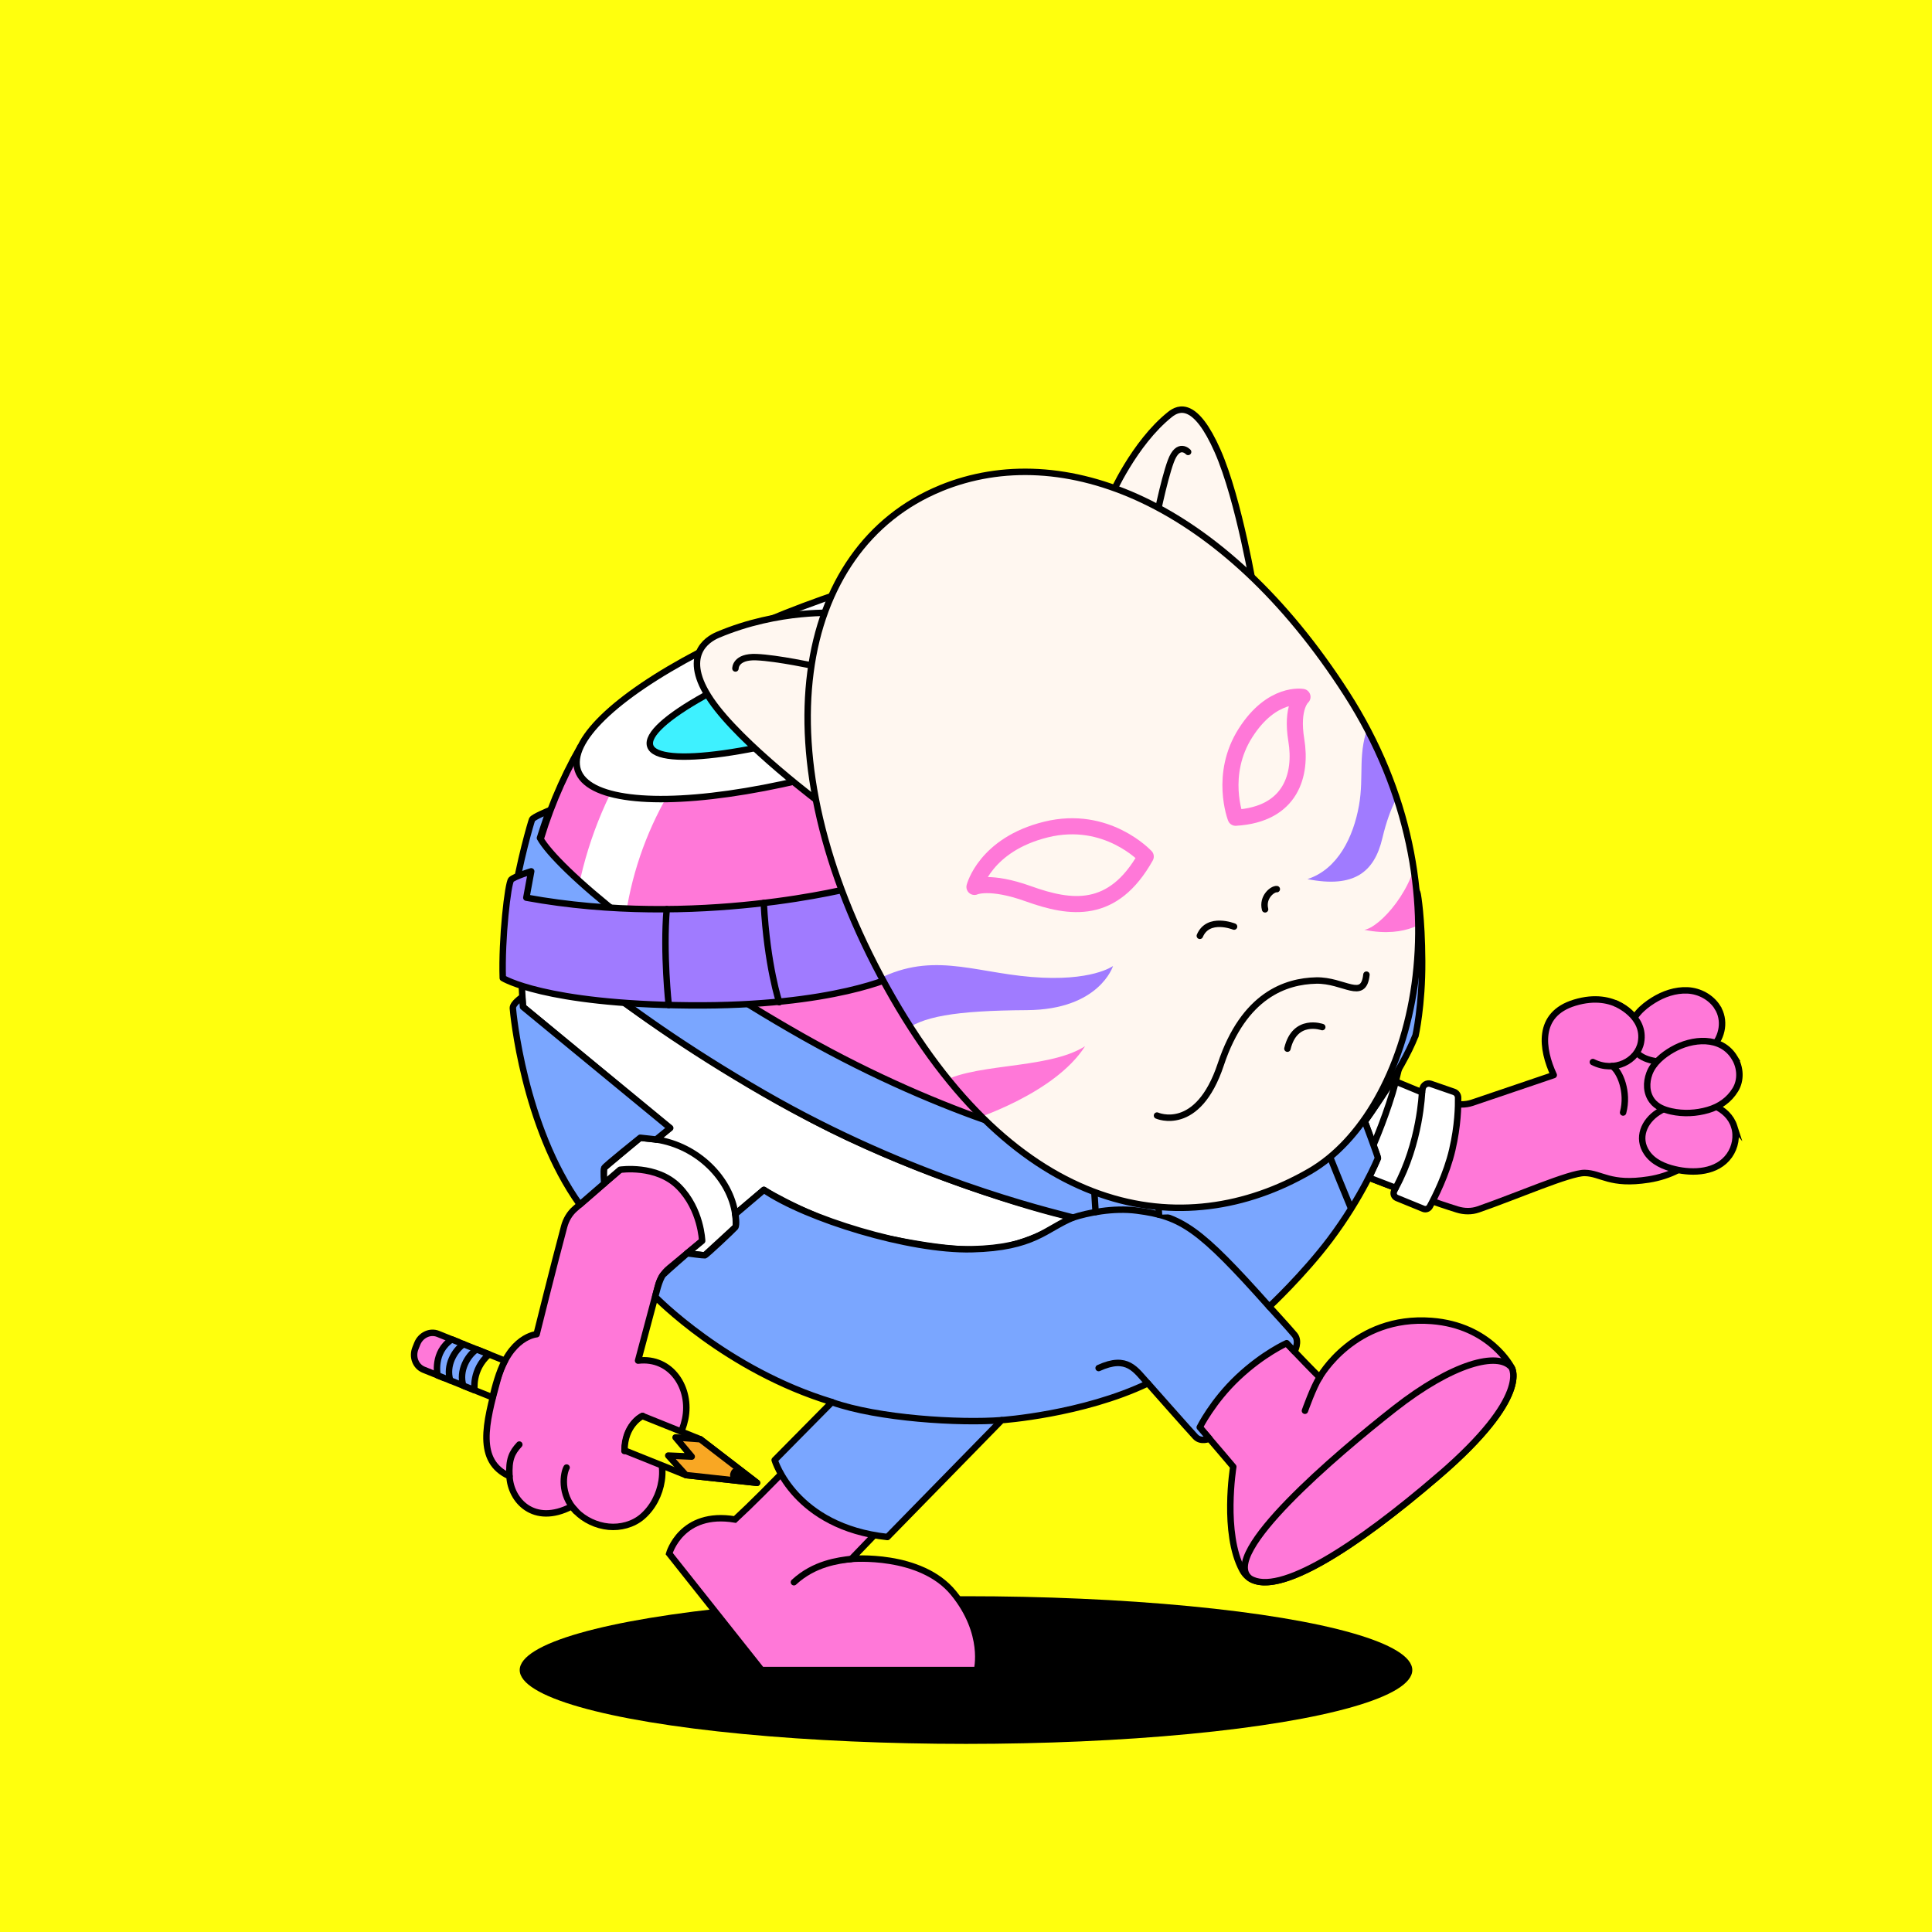 <?xml version="1.0" encoding="UTF-8"?>
<svg xmlns="http://www.w3.org/2000/svg" viewBox="0 0 600 600">
<rect x="0" y="0" width="600" height="600" fill="#333333" stroke="none"/>
<svg id="uuid-2ebc4e2e-813a-485c-9454-52c68b62da26" data-name="BACKGROUND" xmlns="http://www.w3.org/2000/svg" viewBox="0 0 600 600"><defs><style>
      .uuid-eb841eac-0e7b-47b1-8e78-e5724f1a9b43 {
        fill: #ffff0d;
      }
    </style></defs><rect class="uuid-eb841eac-0e7b-47b1-8e78-e5724f1a9b43" x="-1" y="-1" width="602" height="602"/></svg>
<svg id="uuid-bf7e525a-b2c7-4020-b508-877bdc0406a4" data-name="BACKGROUND" xmlns="http://www.w3.org/2000/svg" viewBox="0 0 600 600"><defs><style>
      .uuid-cae8e451-3158-423f-a4c4-142cfa64fc2f, .uuid-53b0b6c2-e2af-4a69-8394-836df11b181d {
        fill: #fff;
      }

      .uuid-6c565652-73da-4adf-a499-bd10556ab125, .uuid-53b0b6c2-e2af-4a69-8394-836df11b181d, .uuid-effa0351-bd28-4c1f-8e0f-0367a45f08e0, .uuid-be033c18-bf35-4c17-9e62-8709a499cbd0, .uuid-cd2bf4ed-c472-45eb-b36b-e9e8eed1b636, .uuid-2f2a2fea-5687-4202-a45d-609c70a3635c, .uuid-f9183db0-afbe-438e-8497-494846bbd113 {
        stroke: #000;
        stroke-width: 2px;
      }

      .uuid-6c565652-73da-4adf-a499-bd10556ab125, .uuid-53b0b6c2-e2af-4a69-8394-836df11b181d, .uuid-cd2bf4ed-c472-45eb-b36b-e9e8eed1b636, .uuid-2f2a2fea-5687-4202-a45d-609c70a3635c {
        stroke-miterlimit: 10;
      }

      .uuid-6c565652-73da-4adf-a499-bd10556ab125, .uuid-effa0351-bd28-4c1f-8e0f-0367a45f08e0, .uuid-cd2bf4ed-c472-45eb-b36b-e9e8eed1b636, .uuid-f9183db0-afbe-438e-8497-494846bbd113 {
        fill: #ff78d8;
      }

      .uuid-53b0b6c2-e2af-4a69-8394-836df11b181d, .uuid-effa0351-bd28-4c1f-8e0f-0367a45f08e0, .uuid-be033c18-bf35-4c17-9e62-8709a499cbd0, .uuid-cd2bf4ed-c472-45eb-b36b-e9e8eed1b636, .uuid-2f2a2fea-5687-4202-a45d-609c70a3635c {
        stroke-linecap: round;
      }

      .uuid-effa0351-bd28-4c1f-8e0f-0367a45f08e0, .uuid-be033c18-bf35-4c17-9e62-8709a499cbd0, .uuid-f9183db0-afbe-438e-8497-494846bbd113 {
        stroke-linejoin: round;
      }

      .uuid-be033c18-bf35-4c17-9e62-8709a499cbd0 {
        fill: none;
      }

      .uuid-2f2a2fea-5687-4202-a45d-609c70a3635c {
        fill: #3ef1ff;
      }
    </style></defs><path class="uuid-effa0351-bd28-4c1f-8e0f-0367a45f08e0" d="m409.81,359.6c9.2,3.77,29.89,12.05,42.79,16.03,2.11.65,4.41.69,6.5-.04,11.79-4.08,28.47-11.39,33.03-11.32,5.25.08,7.8,3.93,19.88,2.04,13.36-2.1,22.43-11.99,20.93-23.3-4.21-43.28-25.18-26.79-25.18-26.79,0,0-5.84-8.75-18.76-4.82-11.83,3.6-10.2,14.44-6.47,22.47l-25.29,8.58c-2.14.72-4.45.71-6.59-.02l-35.7-12.61"/><path class="uuid-cd2bf4ed-c472-45eb-b36b-e9e8eed1b636" d="m533.36,312.82c2.5,3.94,1.62,9.14-1.57,12.4-2.47,2.53-5.88,3.88-9.32,4.4-2.8.43-5.7.42-8.49-.08-2.14-.39-4.29-1.1-5.79-2.75-1.66-1.83-2.27-4.46-1.98-6.87.51-4.17,3.84-7.14,7.22-9.26,3.17-1.98,6.86-3.26,10.64-3.09,3.8.18,7.36,2.19,9.3,5.24Z"/><path class="uuid-cd2bf4ed-c472-45eb-b36b-e9e8eed1b636" d="m538.57,349.84c.97,3.03.32,6.43-1.5,9.01-3.77,5.33-11.17,5.65-16.96,4.27-3.31-.79-6.69-2.21-8.67-5.13-3.13-4.61-.82-9.79,3.48-12.56,2.58-1.66,5.61-2.67,8.63-3.14,5.73-.89,13.1,1.51,15.03,7.56Z"/><path class="uuid-cd2bf4ed-c472-45eb-b36b-e9e8eed1b636" d="m538.71,328.53c1.8,2.99,2.06,6.89.22,9.9-1.95,3.2-4.94,5.25-8.49,6.28-3.66,1.07-7.64,1.27-11.4.44-2.25-.5-4.53-1.38-5.96-3.28-1.86-2.47-1.89-5.68-.85-8.49,1.2-3.24,4.17-5.69,7.09-7.37,6.15-3.56,15.21-4.43,19.39,2.52Z"/><path class="uuid-cd2bf4ed-c472-45eb-b36b-e9e8eed1b636" d="m501.85,311.68s9.27,3.84,7.77,12.02c-1.04,5.68-8.17,9.55-14.94,6.13"/><path class="uuid-be033c18-bf35-4c17-9e62-8709a499cbd0" d="m500.67,331.08c2.41,1.63,5.11,8.04,3.4,14.42"/><path d="m443.44,339.88c-2.88,10.58-6.94,20.23-11.17,28.59-10.17-3.78-21.16-9.53-27-11.93l11.83-26.02,26.35,9.36Z"/><ellipse cx="300" cy="518.65" rx="138.6" ry="22.93"/><path class="uuid-6c565652-73da-4adf-a499-bd10556ab125" d="m319.36,427.14c-1.16,1.05-54.95,57-54.95,57,0,0,21.51-1.95,31.74,10.62,10.23,12.57,7.26,23.89,7.26,23.89h-66.9s-28.69-36.17-28.69-36.17c0,0,3.74-13.4,20.44-10.59,20.9-19.38,55.52-59.13,55.52-59.13l35.59,14.38Z"/><path d="m283.78,412.76l31.28,12.64-3.24,9.5c-2.93,3.03-9.76,10.12-13.64,14.14-11.92,0-27.98-2.13-41.33-6.37,13.95-15.1,26.93-29.92,26.93-29.92Z"/><path class="uuid-6c565652-73da-4adf-a499-bd10556ab125" d="m354.45,173.54l-.11.27-174.2,58.29c-11.49,20.13-18.05,43.43-18.05,68.27,0,76.2,61.77,137.98,137.97,137.98s137.98-61.77,137.98-137.98c0-56.89-34.43-105.72-83.58-126.83Z"/><path class="uuid-be033c18-bf35-4c17-9e62-8709a499cbd0" d="m264.41,484.14c-4.06.49-11.49,1.36-17.85,7.23"/><path class="uuid-cae8e451-3158-423f-a4c4-142cfa64fc2f" d="m185.17,308.14c-4.41,0-7.98-3.57-7.98-7.98,0-67.74,55.11-122.86,122.86-122.86,4.41,0,7.98,3.57,7.98,7.98s-3.57,7.98-7.98,7.98c-58.94,0-106.9,47.95-106.9,106.9,0,4.41-3.57,7.98-7.98,7.98Z"/><path d="m203.75,397.46l34.2-27.46-24.86,36.3c-6.73-5.1-3.66-2.61-9.34-8.83Z"/><path class="uuid-f9183db0-afbe-438e-8497-494846bbd113" d="m323.72,387.31c19.14-13.4,39.15-11.3,55.52,7.36,19.6,22.35,30.57,33.06,30.57,33.06,0,0,10.74-19.34,34.77-17.5,18.26,1.4,24.84,14.43,24.84,14.43,0,0,6.21,8.82-22.45,33.5-28.66,24.68-54.93,40.92-61.14,29.46-6.21-11.46-2.82-32.1-2.82-32.1,0,0-22.02-26.09-27.94-32.01-6.79-6.79-15.71-1.36-15.71-1.36"/><path class="uuid-6c565652-73da-4adf-a499-bd10556ab125" d="m446.97,458.17c-25.89,22.29-49.82,37.69-58.79,32.02-9.77-7.44,26.84-38.54,44.88-52.7,18.04-14.16,32.17-17.82,36.36-12.81,0,0,6.21,8.82-22.45,33.5Z"/><path class="uuid-be033c18-bf35-4c17-9e62-8709a499cbd0" d="m409.81,427.74c-1.89,2.86-4.55,10.38-4.55,10.38"/><ellipse class="uuid-53b0b6c2-e2af-4a69-8394-836df11b181d" cx="269.41" cy="209.07" rx="94.9" ry="26.25" transform="translate(-52.5 96.54) rotate(-18.55)"/><ellipse class="uuid-2f2a2fea-5687-4202-a45d-609c70a3635c" cx="269.41" cy="209.07" rx="71.19" ry="13.32" transform="translate(-52.5 96.54) rotate(-18.55)"/><g><path class="uuid-effa0351-bd28-4c1f-8e0f-0367a45f08e0" d="m214.11,345.7c-8.05,5.83-25.34,20.79-35.52,29.67-1.67,1.45-2.82,3.41-3.39,5.55-3.14,11.67-8.55,33.44-8.55,33.44,0,0-8.42.58-12.19,14.35-3.64,13.3-6.64,25.06,3.77,29.75.35,7.47,7.51,15.45,19.2,9.41.14-.06,1.32,1.32,1.44,1.45,2.64,2.7,6.36,4.45,10.13,4.81,3.65.36,7.61-.67,10.43-3.08,3.29-2.81,5.4-6.94,6.05-11.2.4-2.61.26-5.31-.75-7.78,0,0,6.2-2.51,8.05-11.34,1.99-9.49-4.22-19.42-14.62-18.18l6.17-23.11c.51-2.2,1.74-4.16,3.49-5.59l29.38-24.3"/><path class="uuid-be033c18-bf35-4c17-9e62-8709a499cbd0" d="m204.73,452.06c-1.37-3.47-5.39-7.08-9-6.88"/><path class="uuid-be033c18-bf35-4c17-9e62-8709a499cbd0" d="m178.86,469.3c-5.16-5.27-3.82-11.97-2.9-13.54"/><path class="uuid-be033c18-bf35-4c17-9e62-8709a499cbd0" d="m158.22,458.45c-.27-5.22.73-7.32,3.06-9.83"/><path class="uuid-be033c18-bf35-4c17-9e62-8709a499cbd0" d="m193.93,450.63c.14-2.07.48-4.16,1.32-6.06.85-1.95,2.36-3.88,4.31-4.85"/></g></svg>
<svg id="uuid-853b1779-0b40-4336-9fd3-56860412922a" data-name="BODY" xmlns="http://www.w3.org/2000/svg" viewBox="0 0 600 600"><defs><style>
      .uuid-270fe1d8-6ffc-45cd-908c-63708945a6da {
        fill: none;
        stroke: #000;
        stroke-linecap: round;
        stroke-miterlimit: 10;
        stroke-width: 4px;
      }
    </style></defs><path class="uuid-270fe1d8-6ffc-45cd-908c-63708945a6da" d="m378.79,259.75c-1.76-5.11-7.33-7.82-12.44-6.06s-7.82,7.33-6.06,12.44"/><circle cx="362.12" cy="293.18" r="9.78" transform="translate(-9.59 12.26) rotate(-1.91)"/><path class="uuid-270fe1d8-6ffc-45cd-908c-63708945a6da" d="m346.88,270.76c-1.76-5.11-7.33-7.82-12.44-6.06-5.11,1.76-7.82,7.33-6.06,12.44"/></svg>
<svg id="uuid-a9b76fb0-fcc9-47a4-8a22-bf2a6be645e3" data-name="BODY" xmlns="http://www.w3.org/2000/svg" xmlns:xlink="http://www.w3.org/1999/xlink" viewBox="0 0 600 600"><defs><style>
      .uuid-b38ce0af-b4e9-45a0-a07c-ddbefe16b92c, .uuid-d0f82b25-b41c-4ccb-b99d-337e8c7b221c, .uuid-4c4391de-0469-45ae-85e6-f51b95112f18, .uuid-50bdb408-0f03-46e1-b11e-5fe1cf11a933 {
        fill: none;
      }

      .uuid-d0f82b25-b41c-4ccb-b99d-337e8c7b221c {
        clip-path: url(#uuid-b3878e00-90a2-4718-a8fa-787c32a78eda);
      }

      .uuid-2929258d-25b8-427e-8de3-6a1749239f1a, .uuid-4586ed58-3c26-4b5c-987c-00247d29fbe1 {
        fill: #7aa6ff;
      }

      .uuid-2929258d-25b8-427e-8de3-6a1749239f1a, .uuid-21d9377c-d8c1-4bc7-8f1d-7cae94ebdb6b, .uuid-50bdb408-0f03-46e1-b11e-5fe1cf11a933, .uuid-d9aa9a53-424e-4bf1-bdbc-808db4883ccb {
        stroke: #000;
        stroke-linecap: round;
        stroke-linejoin: round;
        stroke-width: 2px;
      }

      .uuid-4c4391de-0469-45ae-85e6-f51b95112f18 {
        clip-path: url(#uuid-98c8cd3b-e751-42de-aa63-77e0a36d3d5b);
      }

      .uuid-2d96f9ec-d66c-44b5-9875-4c3953027912, .uuid-21d9377c-d8c1-4bc7-8f1d-7cae94ebdb6b {
        fill: #fff;
      }

      .uuid-d9aa9a53-424e-4bf1-bdbc-808db4883ccb {
        fill: #f9a723;
      }
    </style><clipPath id="uuid-98c8cd3b-e751-42de-aa63-77e0a36d3d5b"><path class="uuid-b38ce0af-b4e9-45a0-a07c-ddbefe16b92c" d="m187.46,365.07c0-1.37.16-2.37.16-2.37l11.19-9.37,4.94.54,4.16-3.54-45.5-37.65s-.46-6.93-.57-13.62.57-13.95.57-13.95c19.42,20.93,67.75,51.78,95.66,65.63,27.91,13.85,60.83,24.27,75.34,27.46-5.61,2.07-6.03,4.26-16.69,7.77-10.66,3.51-22.99,2.36-42.4-1.62s-37.12-14.8-37.12-14.8l-8.86,7.52c.26,1.81.19,3.9.19,3.9l-9.7,8.9-5.45-.63,4.68-3.87s-.29-9.76-7.22-16.79c-6.93-7.03-18.28-5.3-18.28-5.3l-4.94,4.24s-.16-1.09-.16-2.46h0Zm237.71.67l8.26,3.17-.47.98c-.39.82-.01,1.79.82,2.14l8.27,3.38c.74.3,1.59,0,1.98-.7,1.53-2.8,5.2-9.98,6.98-17.6,1.78-7.62,1.86-13.58,1.82-16.23-.01-.82-.54-1.54-1.31-1.8l-7.18-2.48c-1.15-.4-2.39.35-2.56,1.56l-.16,1.08-9.17-3.8s-6.31,9.78-8.6,12.83l4.08,11.38-2.76,6.11v-.02Z"/></clipPath><clipPath id="uuid-b3878e00-90a2-4718-a8fa-787c32a78eda"><path class="uuid-b38ce0af-b4e9-45a0-a07c-ddbefe16b92c" d="m439.54,321.73c-4.23,10.84-15.69,26.53-15.69,26.53,0,0,4.15,11.07,4.08,11.38-.08.31-5.02,12.18-14.88,25.28-8.25,10.96-18.86,20.87-18.86,20.87,0,0,6.17,6.74,7.85,8.76s0,5.19,0,5.19l-2.45-2.6s-7.21,3.17-15.1,10.59c-7.89,7.43-11.9,15.53-11.9,15.53l3.02,3.52s-2.64,1.22-4.36-.6c-1.72-1.82-14.76-16.58-14.76-16.58-20.33,9.71-45.4,11.43-45.4,11.43l-35.49,36.3c-28.82-3.13-35.02-23.89-35.02-23.89l17.8-18.01c-32.9-9.98-54.89-32.72-54.89-32.72,0,0,1.26-5.64,2.51-6.89s7.43-6.6,7.43-6.6c0,0,4.99.68,5.45.63.46-.05,8.89-8.04,9.45-8.7s.06-4.11.06-4.11l8.86-7.52c13.1,8.93,45.08,18.91,64.56,18.44,19.48-.47,22.89-6.37,31.45-9.84-8.21-2.19-49.99-12-96.04-38.56-48.62-28.05-72.13-51.81-77.02-57.04-.62-.67-.91-1.58-.78-2.48,1.81-12.31,5.53-24.8,5.82-25.53.3-.76,5.32-2.81,5.32-2.81,0,0-1.67,4.75-2.87,8.54,5.27,9.46,36.81,36.33,81.72,61.73,44.91,25.4,83.33,34.65,89.65,34.75,6.32.1,69.07-15.09,78.08-26.22,9.01-11.12,19.87-48.85,19.87-48.85l-1.33-8.17c4.09.98,4.6,4.25,4.6,4.25,0,0,1.31,7,1.38,20.76.08,13.77-2.08,23.23-2.08,23.23h-.04Zm-231.4,28.58l-45.72-37.62-.24-3.05s-3.03,1.99-2.91,3.49,3.35,36.61,20.8,60.97l7.57-6.56s-.33-4.15,0-4.83c.33-.67,11.19-9.37,11.19-9.37l4.94.54,4.38-3.56h-.01Z"/></clipPath></defs><g id="uuid-af29460d-1585-47d9-9c08-90633e2ce16e" data-name="uuid-3ed2d463-9c98-4ccd-9d5d-4c3039953550"><g id="uuid-8cac3a0a-4265-40b4-9675-88e4177bf870" data-name="uuid-099ea80d-b0f2-4400-b65c-6ce909f17109"><g><path class="uuid-2d96f9ec-d66c-44b5-9875-4c3953027912" d="m187.46,365.07c0-1.37.16-2.37.16-2.37l11.19-9.37,4.94.54,4.16-3.54-45.5-37.65s-.46-6.93-.57-13.62.57-13.95.57-13.95c19.42,20.93,67.75,51.78,95.66,65.63,27.91,13.85,60.83,24.27,75.34,27.46-5.61,2.07-6.03,4.26-16.69,7.77-10.66,3.51-22.99,2.36-42.4-1.62s-37.12-14.8-37.12-14.8l-8.86,7.52c.26,1.81.19,3.9.19,3.9l-9.7,8.9-5.45-.63,4.68-3.87s-.29-9.76-7.22-16.79c-6.93-7.03-18.28-5.3-18.28-5.3l-4.94,4.24s-.16-1.09-.16-2.46h0Zm237.71.67l8.26,3.17-.47.98c-.39.82-.01,1.79.82,2.14l8.27,3.38c.74.3,1.59,0,1.98-.7,1.53-2.8,5.2-9.98,6.98-17.6,1.78-7.62,1.86-13.58,1.82-16.23-.01-.82-.54-1.54-1.31-1.8l-7.18-2.48c-1.15-.4-2.39.35-2.56,1.56l-.16,1.08-9.17-3.8s-6.31,9.78-8.6,12.83l4.08,11.38-2.76,6.11v-.02Z"/><g class="uuid-4c4391de-0469-45ae-85e6-f51b95112f18"><g><path class="uuid-21d9377c-d8c1-4bc7-8f1d-7cae94ebdb6b" d="m203.75,353.87c13.03,1.96,23.07,12.29,24.59,23.19"/><path class="uuid-21d9377c-d8c1-4bc7-8f1d-7cae94ebdb6b" d="m433.43,368.91c7.68-14.03,8.19-29.68,8.19-29.68"/><path class="uuid-21d9377c-d8c1-4bc7-8f1d-7cae94ebdb6b" d="m433.43,336c-2.4,9.19-6.74,19.23-6.74,19.23"/></g></g><path class="uuid-50bdb408-0f03-46e1-b11e-5fe1cf11a933" d="m187.46,365.07c0-1.37.16-2.37.16-2.37l11.19-9.37,4.94.54,4.16-3.54-45.5-37.65s-.46-6.93-.57-13.62.57-13.95.57-13.95c19.42,20.93,67.75,51.78,95.66,65.63,27.91,13.85,60.83,24.27,75.34,27.46-5.61,2.07-6.03,4.26-16.69,7.77-10.66,3.51-22.99,2.36-42.4-1.62s-37.12-14.8-37.12-14.8l-8.86,7.52c.26,1.81.19,3.9.19,3.9l-9.7,8.9-5.45-.63,4.68-3.87s-.29-9.76-7.22-16.79c-6.93-7.03-18.28-5.3-18.28-5.3l-4.94,4.24s-.16-1.09-.16-2.46h0Zm237.71.67l8.26,3.17-.47.98c-.39.82-.01,1.79.82,2.14l8.27,3.38c.74.3,1.59,0,1.98-.7,1.53-2.8,5.2-9.98,6.98-17.6,1.78-7.62,1.86-13.58,1.82-16.23-.01-.82-.54-1.54-1.31-1.8l-7.18-2.48c-1.15-.4-2.39.35-2.56,1.56l-.16,1.08-9.17-3.8s-6.31,9.78-8.6,12.83l4.08,11.38-2.76,6.11v-.02Z"/></g><g><path class="uuid-4586ed58-3c26-4b5c-987c-00247d29fbe1" d="m439.54,321.73c-4.23,10.84-15.69,26.53-15.69,26.53,0,0,4.15,11.07,4.08,11.38-.08.31-5.02,12.18-14.88,25.28-8.25,10.96-18.86,20.87-18.86,20.87,0,0,6.17,6.74,7.85,8.76s0,5.19,0,5.19l-2.45-2.6s-7.21,3.17-15.1,10.59c-7.89,7.43-11.9,15.53-11.9,15.53l3.02,3.52s-2.64,1.22-4.36-.6c-1.72-1.82-14.76-16.58-14.76-16.58-20.33,9.71-45.4,11.43-45.4,11.43l-35.49,36.3c-28.82-3.13-35.02-23.89-35.02-23.89l17.8-18.01c-32.9-9.98-54.89-32.72-54.89-32.72,0,0,1.26-5.64,2.51-6.89s7.43-6.6,7.43-6.6c0,0,4.99.68,5.45.63.46-.05,8.89-8.04,9.45-8.7s.06-4.11.06-4.11l8.86-7.52c13.1,8.93,45.08,18.91,64.56,18.44,19.48-.47,22.89-6.37,31.45-9.84-8.21-2.19-49.99-12-96.04-38.56-48.62-28.05-72.13-51.81-77.02-57.04-.62-.67-.91-1.58-.78-2.48,1.81-12.31,5.53-24.8,5.82-25.53.3-.76,5.32-2.81,5.32-2.81,0,0-1.67,4.75-2.87,8.54,5.27,9.46,36.81,36.33,81.72,61.73,44.91,25.4,83.33,34.65,89.65,34.75,6.32.1,69.07-15.09,78.08-26.22,9.01-11.12,19.87-48.85,19.87-48.85l-1.33-8.17c4.09.98,4.6,4.25,4.6,4.25,0,0,1.31,7,1.38,20.76.08,13.77-2.08,23.23-2.08,23.23h-.04Zm-231.4,28.58l-45.72-37.62-.24-3.05s-3.03,1.99-2.91,3.49,3.35,36.61,20.8,60.97l7.57-6.56s-.33-4.15,0-4.83c.33-.67,11.19-9.37,11.19-9.37l4.94.54,4.38-3.56h-.01Z"/><g class="uuid-d0f82b25-b41c-4ccb-b99d-337e8c7b221c"><g><path class="uuid-2929258d-25b8-427e-8de3-6a1749239f1a" d="m394.18,405.78c-21.84-24.51-27.24-28.01-41.1-29.82-7.38-.96-15.42.71-19.87,2.17"/><path class="uuid-2929258d-25b8-427e-8de3-6a1749239f1a" d="m356.46,429.61c-3.81-4.15-6.3-8.87-15.27-4.75"/><line class="uuid-50bdb408-0f03-46e1-b11e-5fe1cf11a933" x1="339.01" y1="356.74" x2="340.25" y2="376.42"/><path class="uuid-2929258d-25b8-427e-8de3-6a1749239f1a" d="m359.94,377.24l-.48-7.52s36.44-7.14,51.51-15.84c1.82,5.06,8.64,21.47,8.64,21.47"/><line class="uuid-50bdb408-0f03-46e1-b11e-5fe1cf11a933" x1="423.85" y1="348.26" x2="417.09" y2="330.52"/><path class="uuid-2929258d-25b8-427e-8de3-6a1749239f1a" d="m258.34,435.45c14.39,5.09,39.67,6.61,52.72,5.6"/><path d="m258.52,435.93l-5.11,4.85s17.9,8.67,49.25,8.26l8.34-7.65-25.28-.56-12.64-1.52-7.79-1.57-6.78-1.82h.01Z"/><g><circle class="uuid-d9aa9a53-424e-4bf1-bdbc-808db4883ccb" cx="349.52" cy="364.53" r="4.42"/><circle class="uuid-d9aa9a53-424e-4bf1-bdbc-808db4883ccb" cx="412.96" cy="344.53" r="4.42"/></g><polygon points="211.4 409.54 238.5 370.41 237.19 370 228.59 377.23 228.28 381.17 218.83 389.87 212.97 389.87 205.59 396.55 203.75 403.04 211.4 409.54"/></g></g><path class="uuid-50bdb408-0f03-46e1-b11e-5fe1cf11a933" d="m439.54,321.73c-4.23,10.84-15.69,26.53-15.69,26.53,0,0,4.15,11.07,4.08,11.38-.08.31-5.02,12.18-14.88,25.28-8.25,10.96-18.86,20.87-18.86,20.87,0,0,6.17,6.74,7.85,8.76s0,5.19,0,5.19l-2.45-2.6s-7.21,3.17-15.1,10.59c-7.89,7.43-11.9,15.53-11.9,15.53l3.02,3.52s-2.64,1.22-4.36-.6c-1.72-1.82-14.76-16.58-14.76-16.58-20.33,9.71-45.4,11.43-45.4,11.43l-35.49,36.3c-28.82-3.13-35.02-23.89-35.02-23.89l17.8-18.01c-32.9-9.98-54.89-32.72-54.89-32.72,0,0,1.26-5.64,2.51-6.89s7.43-6.6,7.43-6.6c0,0,4.99.68,5.45.63.46-.05,8.89-8.04,9.45-8.7s.06-4.11.06-4.11l8.86-7.52c13.1,8.93,45.08,18.91,64.56,18.44,19.48-.47,22.89-6.37,31.45-9.84-8.21-2.19-49.99-12-96.04-38.56-48.62-28.05-72.13-51.81-77.02-57.04-.62-.67-.91-1.58-.78-2.48,1.81-12.31,5.53-24.8,5.82-25.53.3-.76,5.32-2.81,5.32-2.81,0,0-1.67,4.75-2.87,8.54,5.27,9.46,36.81,36.33,81.72,61.73,44.91,25.4,83.33,34.65,89.65,34.75,6.32.1,69.07-15.09,78.08-26.22,9.01-11.12,19.87-48.85,19.87-48.85l-1.33-8.17c4.09.98,4.6,4.25,4.6,4.25,0,0,1.31,7,1.38,20.76.08,13.77-2.08,23.23-2.08,23.23h-.04Zm-231.4,28.58l-45.72-37.62-.24-3.05s-3.03,1.99-2.91,3.49,3.35,36.61,20.8,60.97l7.57-6.56s-.33-4.15,0-4.83c.33-.67,11.19-9.37,11.19-9.37l4.94.54,4.38-3.56h-.01Z"/></g></g></g></svg>
<svg id="uuid-8bc2e97e-2302-49ce-b93f-c973a8abe5bb" data-name="BODY" xmlns="http://www.w3.org/2000/svg" viewBox="0 0 600 600"><defs><style>
      .uuid-b97aa3d8-a87d-4289-bdcc-07399a28406c {
        fill: #7aa6ff;
      }

      .uuid-b97aa3d8-a87d-4289-bdcc-07399a28406c, .uuid-cdb588a1-0293-4620-85fb-9a46c000d399, .uuid-8d4667d0-21ed-47fe-9334-55112e464e4c, .uuid-3a554514-f2a1-49cb-9361-dc8b0e329a06, .uuid-f56facfc-ca11-46e9-8b50-a71f100a7582 {
        stroke: #000;
        stroke-linecap: round;
        stroke-linejoin: round;
        stroke-width: 2px;
      }

      .uuid-cdb588a1-0293-4620-85fb-9a46c000d399 {
        fill: #ff78d8;
      }

      .uuid-8d4667d0-21ed-47fe-9334-55112e464e4c {
        fill: #ffff0d;
      }

      .uuid-3a554514-f2a1-49cb-9361-dc8b0e329a06 {
        fill: none;
      }

      .uuid-f56facfc-ca11-46e9-8b50-a71f100a7582 {
        fill: #f9a723;
      }
    </style></defs><g id="uuid-f9c1b82f-8493-43ad-8540-48b447ee144b" data-name="uuid-5d087d90-db25-43a6-ad2e-0d1f05b40ae9"><g><path class="uuid-cdb588a1-0293-4620-85fb-9a46c000d399" d="m142.41,416.81l-6.37-2.56c-2.49-1-5.39.36-6.47,3.05l-.56,1.41c-1.08,2.68.07,5.67,2.56,6.67l6.37,2.56,4.47-11.13Z"/><g><path class="uuid-8d4667d0-21ed-47fe-9334-55112e464e4c" d="m156.8,422.59l-8.26-3.32-4.47,11.13,8.89,3.57c.7-3.08,2.02-8.04,3.84-11.38Z"/><path class="uuid-8d4667d0-21ed-47fe-9334-55112e464e4c" d="m217.49,446.97l-17.98-7.22c-.45.23-5.56,3-5.56,10.69h0l19.07,7.66,22.08,2.41-17.61-13.54h0Z"/></g><g><polygon class="uuid-f56facfc-ca11-46e9-8b50-a71f100a7582" points="217.49 446.97 209.8 446.4 214.82 452.36 207.53 452.04 213.02 458.1 235.1 460.51 217.49 446.97"/><path d="m227.02,457.01l-.16.39c-.42,1.04.19,2.18,1.23,2.3l7.01.81-5.6-4.3c-.84-.64-2.06-.25-2.49.8h.01Z"/></g><g><path class="uuid-b97aa3d8-a87d-4289-bdcc-07399a28406c" d="m140.31,415.97c-5.98,3.98-4.42,11.15-4.42,11.15l11.5,4.62s-.97-6.35,4.47-11.13l-11.55-4.64h0Z"/><path class="uuid-3a554514-f2a1-49cb-9361-dc8b0e329a06" d="m143.97,417.44c-2.81,1.91-5.58,6.62-4.15,11.26"/><path class="uuid-3a554514-f2a1-49cb-9361-dc8b0e329a06" d="m148.02,419.06c-2.81,1.91-5.58,6.62-4.15,11.26"/></g></g></g></svg>
<svg id="uuid-20641d54-9b80-4738-a850-744e9e159449" data-name="BODY" xmlns="http://www.w3.org/2000/svg" xmlns:xlink="http://www.w3.org/1999/xlink" viewBox="0 0 600 600"><defs><style>
      .uuid-08cd35e5-5429-4678-9716-d686ab3ecfef, .uuid-dda132b2-d95f-4871-a7b1-064b32f66064, .uuid-ebdbf30b-e82b-478c-8ba4-0d0c364ee291 {
        fill: none;
      }

      .uuid-742681a4-c23e-4f30-b8ee-5b9c20c0b35c {
        stroke: #ff78d8;
        stroke-width: 5px;
      }

      .uuid-742681a4-c23e-4f30-b8ee-5b9c20c0b35c, .uuid-7cac7961-9347-486a-acb0-10dbd6513383, .uuid-b14f2490-b4c9-4cfa-9101-1711323d80d6, .uuid-dda132b2-d95f-4871-a7b1-064b32f66064 {
        stroke-linecap: round;
        stroke-linejoin: round;
      }

      .uuid-4e16943e-fd44-479d-99ea-a54526ffe949, .uuid-b14f2490-b4c9-4cfa-9101-1711323d80d6 {
        fill: #fff7f0;
      }

      .uuid-658b5f94-e9af-4c82-a1e0-8418994c6472 {
        fill: #ff78d8;
      }

      .uuid-58a45e6e-6234-4179-aa22-3da84e379254, .uuid-7cac7961-9347-486a-acb0-10dbd6513383 {
        fill: #a07bff;
      }

      .uuid-7cac7961-9347-486a-acb0-10dbd6513383, .uuid-b14f2490-b4c9-4cfa-9101-1711323d80d6, .uuid-dda132b2-d95f-4871-a7b1-064b32f66064 {
        stroke: #000;
        stroke-width: 2px;
      }

      .uuid-ebdbf30b-e82b-478c-8ba4-0d0c364ee291 {
        clip-path: url(#uuid-f1915c35-cc3e-42ae-bf03-e75644ba9dff);
      }
    </style><clipPath id="uuid-f1915c35-cc3e-42ae-bf03-e75644ba9dff"><path class="uuid-08cd35e5-5429-4678-9716-d686ab3ecfef" d="m292.18,151.63c-45.29,18.53-57.04,82.27-16.83,154.86,40.21,72.59,92.47,79.78,131.35,57.32,32.27-18.64,50.95-86.94,11.5-148.35-38.38-59.74-88.11-79.35-126.02-63.84h0Z"/></clipPath></defs><g id="uuid-85e1621e-e44d-479c-b341-dd87cf6c87d5" data-name="uuid-a9579faf-1ae5-4d40-a4cc-22ba1730b184"><g id="uuid-160c4403-e087-4e8a-a846-a26c4516381d" data-name="uuid-5d29859d-1e7e-4471-9f73-63fc681f3063"><g id="uuid-78a2c4f3-0092-4c8a-a81b-4d0f0dd090a9" data-name="uuid-a170f457-5acf-49c3-a376-5e6480af8811"><g><g><path class="uuid-7cac7961-9347-486a-acb0-10dbd6513383" d="m265.36,275.49s-48.99,12.97-101.9,3.29l1.51-8.18s-5.22,1.59-6.22,2.59c-1.01,1.01-3.02,18.49-2.61,30.55,0,0,12.76,8.08,57.95,8.49,45.19.41,64.06-9.23,64.06-9.23l-12.79-27.53h0Z"/><path class="uuid-7cac7961-9347-486a-acb0-10dbd6513383" d="m207.05,282.36c-1.15,13.66.63,29.77.63,29.77"/><path class="uuid-7cac7961-9347-486a-acb0-10dbd6513383" d="m237.19,280.43c1.04,19.57,4.82,30.82,4.82,30.82"/></g><g><path class="uuid-b14f2490-b4c9-4cfa-9101-1711323d80d6" d="m345.05,154s7.1-16.33,18.29-25.28c2.87-2.3,8.01-4.02,14.78,11.3,6.77,15.32,11.49,44.17,11.49,44.17,0,0-12.77-13.79-44.55-30.19h0Z"/><path class="uuid-dda132b2-d95f-4871-a7b1-064b32f66064" d="m358.58,163.39s2.74-13.98,5.04-20.17c2.3-6.19,5.36-2.87,5.36-2.87"/><path class="uuid-b14f2490-b4c9-4cfa-9101-1711323d80d6" d="m260.03,190.39s-18.01-1.34-37.15,6.79c-3.27,1.39-11.44,6.49-2.11,20.21,9.33,13.72,35.02,32.79,35.02,32.79,0,0,1.57-25.73,4.23-59.79Z"/><path class="uuid-dda132b2-d95f-4871-a7b1-064b32f66064" d="m253.44,206.95s-12.01-2.61-18.57-2.87c-6.55-.26-6.47,3.52-6.47,3.52"/></g><g><path class="uuid-4e16943e-fd44-479d-99ea-a54526ffe949" d="m292.18,151.63c-45.29,18.53-57.04,82.27-16.83,154.86,40.21,72.59,92.47,79.78,131.35,57.32,32.27-18.64,50.95-86.94,11.5-148.35-38.38-59.74-88.11-79.35-126.02-63.84h0Z"/><g class="uuid-ebdbf30b-e82b-478c-8ba4-0d0c364ee291"><g><path class="uuid-742681a4-c23e-4f30-b8ee-5b9c20c0b35c" d="m383.73,253.96s-5.17-13.4,3.06-26.33c8.23-12.93,17.71-11.2,17.71-11.2,0,0-3.64,3.06-1.91,13.5,1.72,10.44-1.44,22.98-18.86,24.03h0Z"/><path class="uuid-742681a4-c23e-4f30-b8ee-5b9c20c0b35c" d="m355.81,266.02s-12.03-13.06-30.94-8.41c-18.91,4.65-22.24,17.83-22.24,17.83,0,0,4.67-2.21,16.75,2.13,13.15,4.72,26.28,6.55,36.44-11.56Z"/><path class="uuid-dda132b2-d95f-4871-a7b1-064b32f66064" d="m392.88,282.4c-.96-3.83,2.35-6.41,3.64-6.27"/><path class="uuid-dda132b2-d95f-4871-a7b1-064b32f66064" d="m383.25,287.76s-8.04-3.26-10.63,2.87"/><path class="uuid-dda132b2-d95f-4871-a7b1-064b32f66064" d="m359.32,346.45s12.64,5.68,19.82-15.93c7.18-21.6,20.27-25.8,29.59-26.01,8.62-.19,14.74,6.51,15.63-1.82"/><path class="uuid-dda132b2-d95f-4871-a7b1-064b32f66064" d="m410.64,318.97s-8.52-3.06-10.82,6.7"/><g><path class="uuid-58a45e6e-6234-4179-aa22-3da84e379254" d="m429.31,260.28c2.49-10.53,5.84-14.74,5.84-14.74l-9.77-21.26c-4.02,9.63-1.63,16.37-3.35,25.95-1.72,9.57-6.46,19.68-15.99,22.79,14.55,2.87,20.78-2.2,23.27-12.73Z"/><path class="uuid-658b5f94-e9af-4c82-a1e0-8418994c6472" d="m440.49,262.7c-.69,13.12-12.07,25.43-16.8,26.06,13.66,2.79,19.86-3.49,19.86-3.49l-3.06-22.57Z"/><path class="uuid-58a45e6e-6234-4179-aa22-3da84e379254" d="m320.36,303.41c-18.67-1.54-31.68-8.26-49.26,1.54-3.48,1.94,9.34,15.51,9.34,15.51,5.6-4.74,15.94-6.61,38.49-6.75,22.55-.14,26.73-13.71,26.73-13.71,0,0-6.62,4.95-25.29,3.41Z"/><path class="uuid-658b5f94-e9af-4c82-a1e0-8418994c6472" d="m301.55,347.9s25.95-8.05,35.43-22.99c-11.92,7.61-36.58,4.89-46.06,12.22l10.63,10.77Z"/></g></g></g><path class="uuid-dda132b2-d95f-4871-a7b1-064b32f66064" d="m292.18,151.63c-45.29,18.53-57.04,82.27-16.83,154.86,40.21,72.59,92.47,79.78,131.35,57.32,32.27-18.64,50.95-86.94,11.5-148.35-38.38-59.74-88.11-79.35-126.02-63.84h0Z"/></g></g></g></g></g></svg>
</svg>